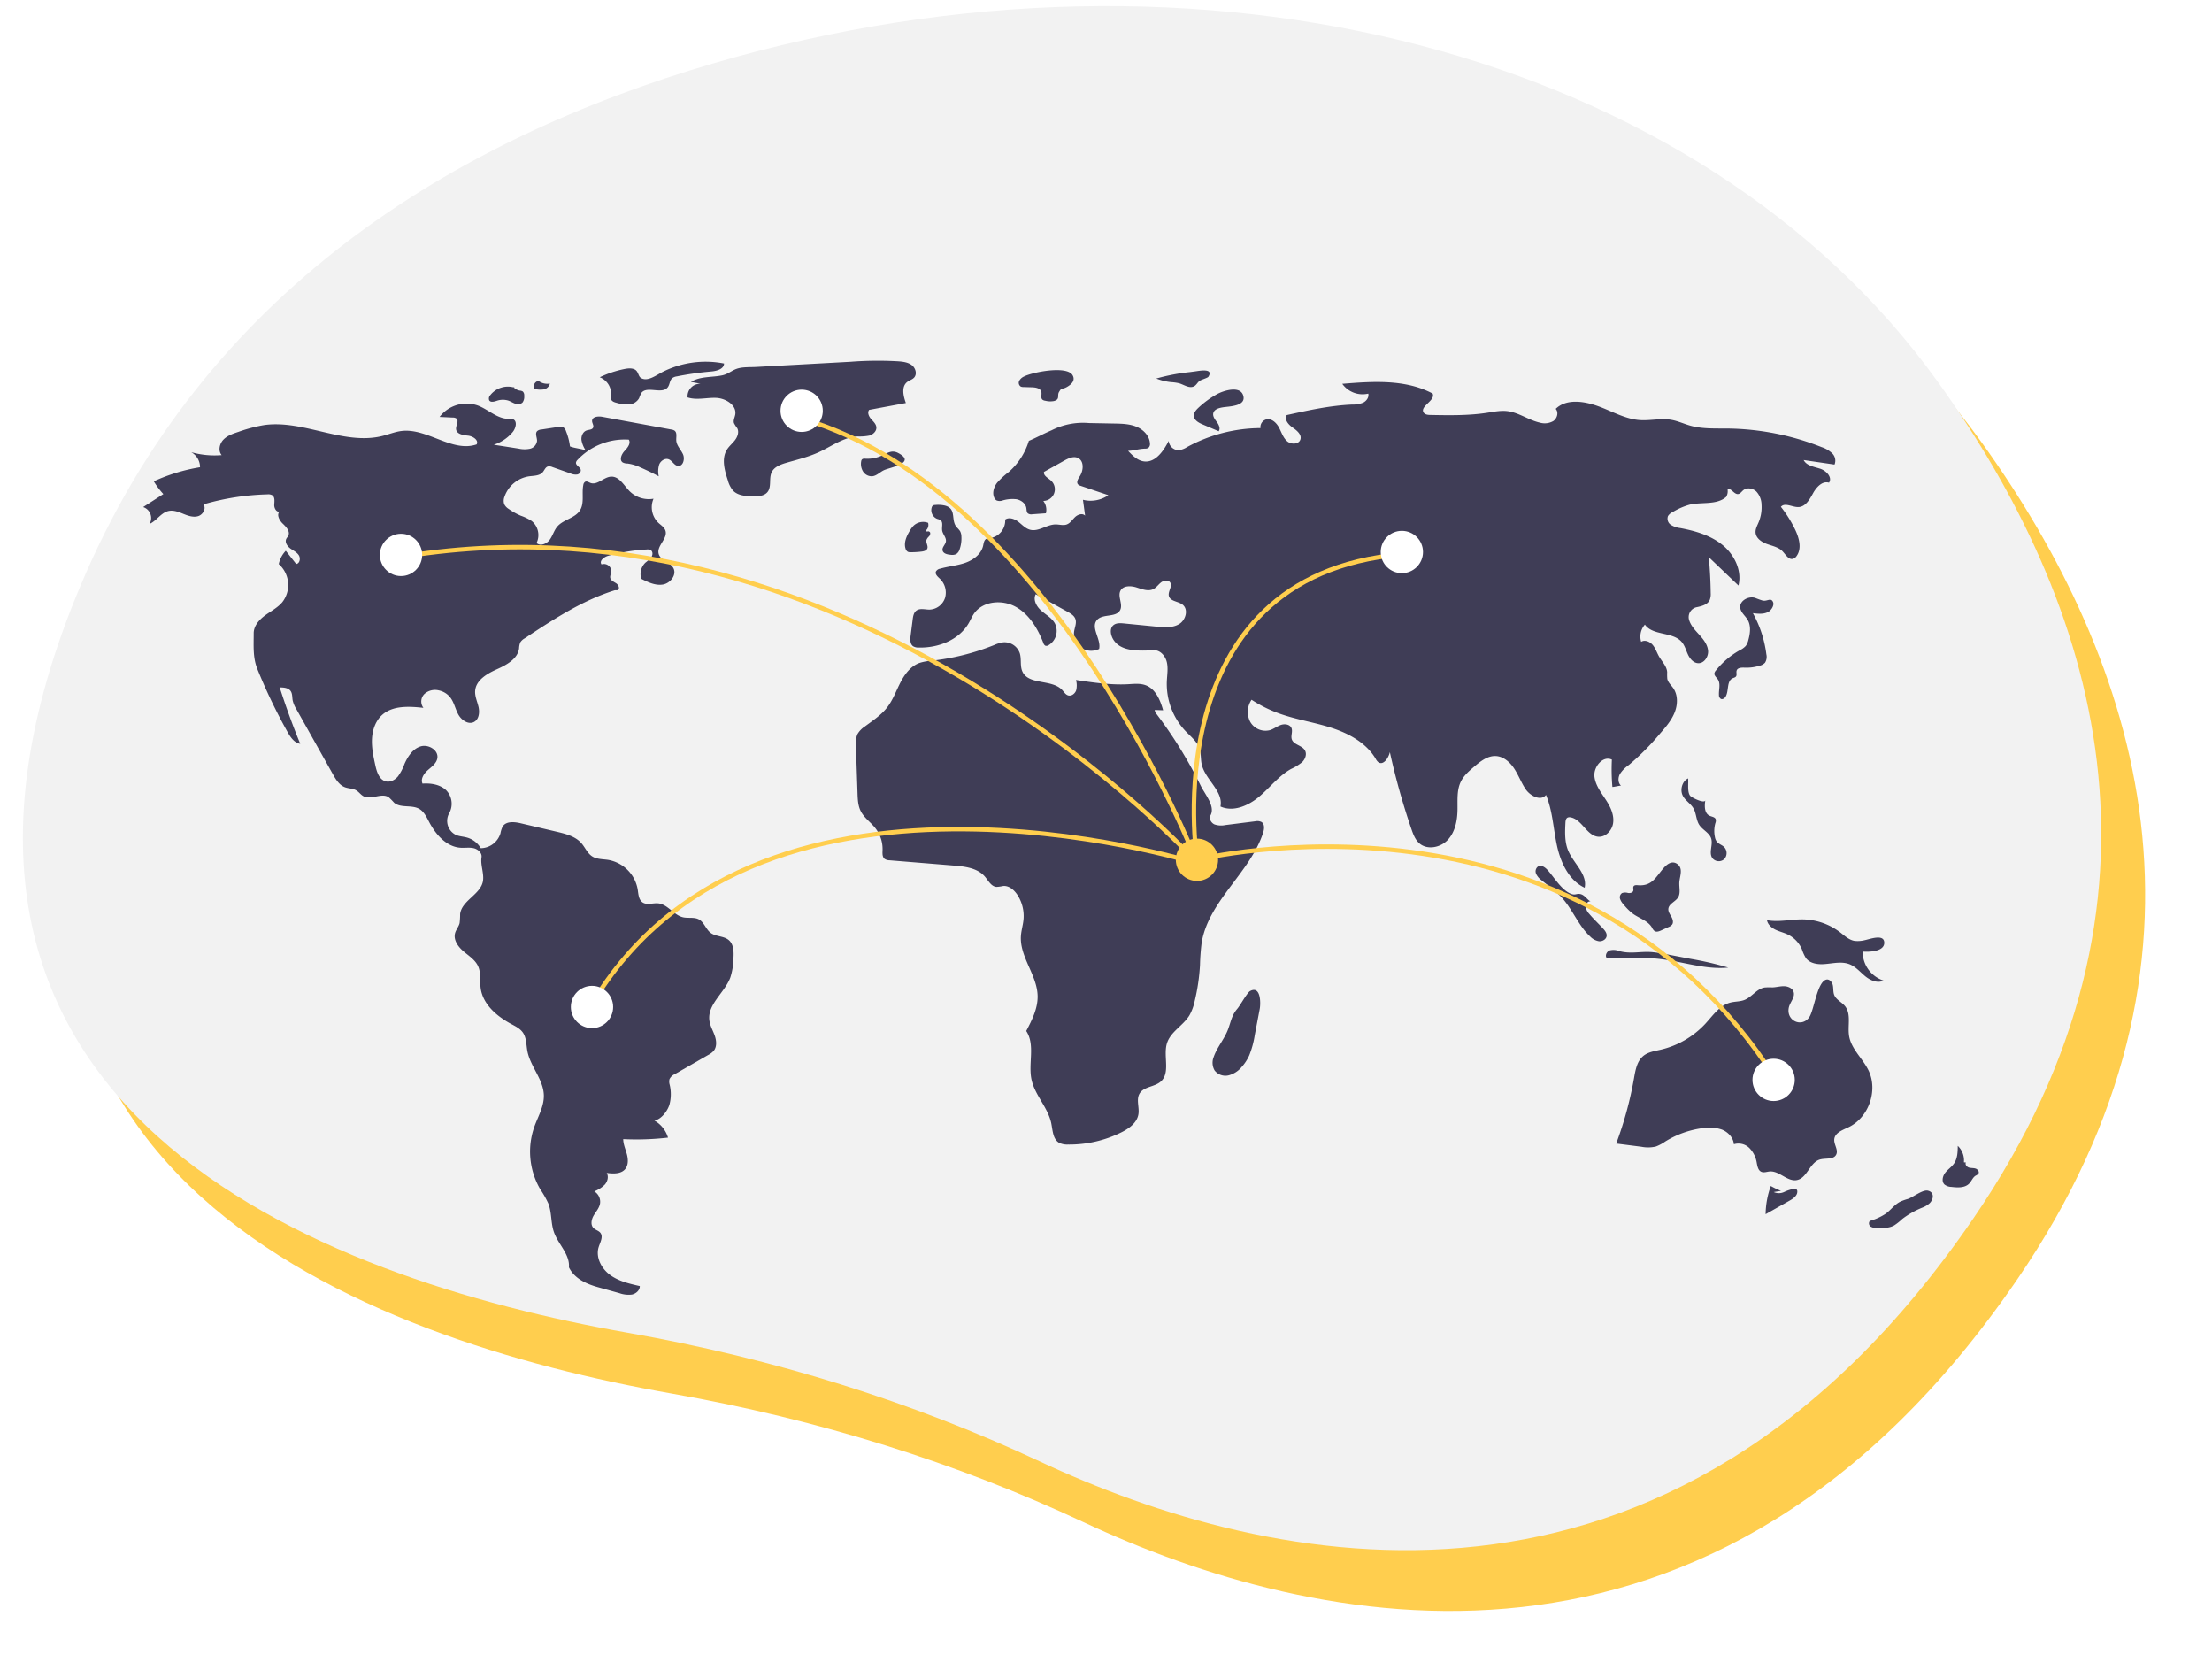 <svg xmlns="http://www.w3.org/2000/svg" xmlns:xlink="http://www.w3.org/1999/xlink" width="992.564" height="752.705" viewBox="0 0 992.564 752.705">
  <defs>
    <style>
      .cls-1 {
        fill: #ffce4e;
      }

      .cls-2 {
        fill: #f2f2f2;
      }

      .cls-3 {
        fill: #3f3d56;
      }

      .cls-4, .cls-5 {
        fill: none;
      }

      .cls-4 {
        stroke: #707070;
      }

      .cls-5 {
        stroke: #ffce4e;
        stroke-width: 2px;
      }

      .cls-6 {
        fill: #fff;
      }

      .cls-7 {
        filter: url(#Path_28);
      }
    </style>
    <filter id="Path_28" x="0" y="0" width="992.564" height="752.705" filterUnits="userSpaceOnUse">
      <feOffset dx="10" dy="10" input="SourceAlpha"/>
      <feGaussianBlur stdDeviation="10" result="blur"/>
      <feFlood flood-opacity="0.161"/>
      <feComposite operator="in" in2="blur"/>
      <feComposite in="SourceGraphic"/>
    </filter>
  </defs>
  <g id="Group_10" data-name="Group 10" transform="translate(-147.936 -208.501)">
    <g class="cls-7" transform="matrix(1, 0, 0, 1, 147.94, 208.5)">
      <path id="Path_28-2" data-name="Path 28" class="cls-1" d="M870.834,181.4C764.992,34.111,541.4-25.635,321.506,38.713,205.255,72.731,93.167,140.893,37.619,272.876c-99.3,235.933,109.191,311.284,245.52,335.3,65.921,11.612,128.009,31.119,184.744,57.677,102.073,47.781,282.747,90.12,418.985-108.909C985.616,412.689,941.342,279.505,870.834,181.4Z" transform="translate(8.3 6.99)"/>
    </g>
    <g id="undraw_connected_world_wuay" transform="translate(158.203 211.222)">
      <path id="Path_1" data-name="Path 1" class="cls-2" d="M870.834,181.4C764.992,34.111,541.4-25.635,321.506,38.713,205.255,72.731,93.167,140.893,37.619,272.876c-99.3,235.933,109.191,311.284,245.52,335.3,65.921,11.612,128.009,31.119,184.744,57.677,102.073,47.781,282.747,90.12,418.985-108.909C985.616,412.689,941.342,279.505,870.834,181.4Z" transform="translate(-11.697 -13.011)"/>
      <path id="Path_2" data-name="Path 2" class="cls-3" d="M271.311,257.206a27.251,27.251,0,0,0-1.781-6.82,3.087,3.087,0,0,0-1.569-1.933,3.235,3.235,0,0,0-1.557-.017l-8,1.223a3.065,3.065,0,0,0-1.824.709c-1.041,1.1-.016,2.858-.048,4.369a4.107,4.107,0,0,1-3.182,3.534,12.029,12.029,0,0,1-5.056-.063l-11.179-1.737a18.432,18.432,0,0,0,8.457-5.644c1.471-1.743,2.254-5,.128-5.822a5.22,5.22,0,0,0-1.942-.156c-5.065.039-9.051-4.19-13.793-5.971A15.25,15.25,0,0,0,212.8,244l5.955.287a2.644,2.644,0,0,1,1.586.423c1.305,1.072-.317,3.132-.134,4.811.239,2.182,3.136,2.647,5.319,2.868s4.954,1.995,3.9,3.922c-10.975,3.78-22.143-7.389-33.668-6.014-2.917.348-5.672,1.494-8.52,2.215-17.4,4.4-35.384-7.343-53.157-4.856a67.5,67.5,0,0,0-11.6,3.06c-2.419.794-4.942,1.653-6.7,3.495s-2.426,4.992-.761,6.918a38.936,38.936,0,0,1-13.645-1.3,7.645,7.645,0,0,1,3.93,6.737,80.963,80.963,0,0,0-20.74,6.324,34.937,34.937,0,0,0,4.293,5.718l-9.071,5.828A5.177,5.177,0,0,1,82.659,292c3.178-1.414,5.147-5.071,8.545-5.812,2.226-.486,4.491.425,6.6,1.281s4.433,1.685,6.619,1.043,3.8-3.477,2.41-5.283a113.114,113.114,0,0,1,28.733-4.489,3.6,3.6,0,0,1,2.176.413c1.267.879.933,2.777.865,4.317s1.132,3.564,2.509,2.87c-1.62,1.4-.235,4.048,1.319,5.525s3.427,3.515,2.475,5.436c-.248.5-.669.9-.908,1.408-.705,1.493.414,3.234,1.735,4.226s2.938,1.685,3.855,3.058.5,3.777-1.14,3.969l-4.662-5.92a12.137,12.137,0,0,0-3.149,5.968,12.523,12.523,0,0,1,1.549,17.13c-2.115,2.485-5.123,3.995-7.748,5.933s-5.054,4.7-5.048,7.962c.011,5.638-.449,10.876,1.663,16.1a248.047,248.047,0,0,0,13.466,28.1c1.332,2.383,3.054,4.994,5.753,5.4q-5.116-12.455-9.211-25.3c1.778.007,3.833.148,4.875,1.589.863,1.193.678,2.815.946,4.262a13.2,13.2,0,0,0,1.684,3.958l16.287,29.013c1.35,2.405,2.9,4.987,5.479,5.961,1.65.623,3.559.505,5.077,1.4,1.19.7,1.992,1.95,3.205,2.612,3.431,1.872,8.2-1.718,11.409.517a32.1,32.1,0,0,1,2.345,2.386c2.961,2.564,7.819.849,11.238,2.762,2.2,1.233,3.345,3.7,4.52,5.933,2.944,5.6,7.707,11.081,14.015,11.527,1.982.14,4.006-.236,5.943.205s3.844,2.131,3.533,4.093c-.533,3.364,1.129,7.047.683,10.423-.813,6.15-9.536,8.853-10.286,15.011a34.838,34.838,0,0,1-.228,4.06c-.393,1.618-1.608,2.935-2.04,4.542-.818,3.047,1.365,6.079,3.763,8.129s5.259,3.818,6.57,6.687c1.386,3.033.705,6.569,1.156,9.873.984,7.213,7.214,12.56,13.625,16.008,1.953,1.05,4.051,2.067,5.315,3.89,1.65,2.378,1.486,5.514,2.037,8.356,1.35,6.96,7.209,12.7,7.375,19.783.118,5.038-2.682,9.608-4.355,14.361a33.492,33.492,0,0,0,2.735,27.777,44.478,44.478,0,0,1,3.633,6.4c1.58,4.088,1.067,8.735,2.524,12.868,1.926,5.465,7.217,9.978,6.711,15.75,2.4,4.989,7.707,7.44,13.041,8.925l9.56,2.661a12.282,12.282,0,0,0,5.607.654c1.864-.369,3.643-1.917,3.595-3.816-4.688-1.057-9.526-2.182-13.391-5.038s-6.512-7.944-5.046-12.521c.68-2.122,2.126-4.573.751-6.326-.787-1-2.227-1.266-3.115-2.182-1.385-1.429-.909-3.829.087-5.552s2.435-3.263,2.837-5.212a5.438,5.438,0,0,0-2.549-5.658,13.518,13.518,0,0,0,4.732-3.036c1.244-1.421,1.819-3.612.84-5.227,2.907.369,6.339.549,8.247-1.674,1.524-1.776,1.419-4.43.817-6.691s-1.62-4.457-1.651-6.8A123.859,123.859,0,0,0,315.3,567.3a13.03,13.03,0,0,0-6.109-7.651c3.02-.511,5.772-4.127,6.726-7.038a18.107,18.107,0,0,0,.121-9.087,4.876,4.876,0,0,1-.09-2.381,4.64,4.64,0,0,1,2.39-2.311l14.991-8.61a8.73,8.73,0,0,0,2.4-1.77c1.571-1.845,1.338-4.63.534-6.915s-2.092-4.435-2.4-6.838c-.927-7.187,6.767-12.343,9.363-19.109a28.794,28.794,0,0,0,1.424-8.378c.212-3.047.227-6.586-2.112-8.55-2.243-1.882-5.747-1.462-8.093-3.213-2.151-1.605-2.894-4.723-5.244-6.019-2.134-1.177-4.811-.429-7.185-.982-4.18-.975-6.81-5.792-11.079-6.238-2.409-.252-5.134.926-7.108-.477-1.739-1.236-1.809-3.72-2.14-5.828a16.277,16.277,0,0,0-13.137-13.179c-2.483-.4-5.186-.247-7.3-1.612-2.139-1.382-3.12-3.969-4.8-5.883-2.708-3.084-6.974-4.18-10.969-5.119l-16.252-3.821c-2.885-.678-6.6-1.038-8.152,1.489a11.68,11.68,0,0,0-.964,3.033,9.393,9.393,0,0,1-8.833,6.648,10.446,10.446,0,0,0-6.16-4.766c-1.648-.459-3.412-.51-4.984-1.186a7,7,0,0,1-3.038-9.711,8.714,8.714,0,0,0-1.489-10.482c-2.764-2.481-6.762-3.081-10.468-2.833-.971-2.118.652-4.507,2.4-6.047s3.873-3.052,4.253-5.351c.6-3.615-4.014-6.361-7.516-5.283s-5.738,4.48-7.216,7.834a23.063,23.063,0,0,1-2.906,5.573c-1.337,1.622-3.491,2.784-5.528,2.263-2.884-.737-4-4.164-4.636-7.071-.856-3.9-1.718-7.856-1.538-11.846s1.524-8.086,4.467-10.787c4.794-4.4,12.149-3.97,18.619-3.268a4.729,4.729,0,0,1,.485-6.246,7.1,7.1,0,0,1,6.436-1.581,8.87,8.87,0,0,1,4.986,2.981c1.839,2.242,2.361,5.268,3.751,7.813s4.515,4.715,7.072,3.35c2.209-1.179,2.56-4.243,2.01-6.686s-1.718-4.819-1.518-7.315c.38-4.763,5.318-7.63,9.675-9.592s9.346-4.6,10.037-9.328a8.5,8.5,0,0,1,.517-2.711,5.318,5.318,0,0,1,1.951-1.835c12.716-8.4,25.644-16.91,40.178-21.5.756-.239.845.027,1.616-.161,1.078-.623.364-2.348-.67-3.042s-2.416-1.227-2.678-2.445c-.193-.9.335-1.774.472-2.679a3.345,3.345,0,0,0-4.392-3.39c-1.167-1.546,1.143-3.343,3.011-3.857a81.76,81.76,0,0,1,17.176-2.806,3.094,3.094,0,0,1,1.954.332c.976.676.851,2.226.16,3.191a18.771,18.771,0,0,1-2.629,2.386,7.175,7.175,0,0,0-1.861,7.217c3.032,1.543,6.329,3.13,9.688,2.587s6.34-4.317,4.761-7.331c-1.47-2.806-5.886-3.44-6.645-6.515-.889-3.6,4.209-6.8,3.061-10.332-.5-1.545-2.043-2.454-3.224-3.57a9.686,9.686,0,0,1-2.12-10.741,12.22,12.22,0,0,1-10.718-3.354c-2.564-2.587-4.609-6.668-8.249-6.553-3.341.106-6.218,4-9.342,2.815-.768-.293-1.579-.888-2.323-.539a1.92,1.92,0,0,0-.867,1.439c-.794,3.8.572,8.119-1.5,11.4-2.251,3.569-7.457,4.064-10.186,7.282-1.481,1.747-2.055,4.1-3.417,5.943s-4.251,3.013-5.885,1.408a8.112,8.112,0,0,0-2.2-9.864,21.645,21.645,0,0,0-4.867-2.368,28.866,28.866,0,0,1-5.438-3.031,5.357,5.357,0,0,1-2-2.136,4.868,4.868,0,0,1,.136-3.378,13.811,13.811,0,0,1,10.991-9.11c2.176-.3,4.708-.192,6.147-1.849.762-.877,1.162-2.2,2.267-2.559a3.344,3.344,0,0,1,2.093.258l8.12,2.858a5.7,5.7,0,0,0,2.893.478,1.961,1.961,0,0,0,1.7-2.061c-.259-1.349-2.334-2-2.146-3.356a2.24,2.24,0,0,1,.68-1.142,29.031,29.031,0,0,1,23.026-9.093c1.025,1.683-.6,3.677-1.945,5.114s-2.433,4-.8,5.111a4.472,4.472,0,0,0,2.162.487,18.878,18.878,0,0,1,5.755,1.746q4.209,1.832,8.257,4.008a10.468,10.468,0,0,1,.209-5.317c.674-1.664,2.591-2.968,4.265-2.32,1.613.624,2.441,2.761,4.16,2.956,2.293.261,3.2-3.126,2.24-5.226s-2.854-3.857-3.012-6.16c-.107-1.553.484-3.479-.756-4.42a3.377,3.377,0,0,0-1.464-.513l-30.977-5.7c-1.84-.339-4.5-.079-4.579,1.79-.046,1.043.886,2.075.474,3.034-.44,1.024-1.887.93-2.941,1.292-1.635.562-2.456,2.5-2.3,4.225a11.757,11.757,0,0,0,1.94,4.762C276.376,258.2,273.325,258.049,271.311,257.206Z" transform="translate(-25.821 -59.679)"/>
      <path id="Path_3" data-name="Path 3" class="cls-3" d="M287.181,228.918a10.031,10.031,0,0,0-11.019,3.3,2.207,2.207,0,0,0-.511,2.325c.612,1.043,2.172.631,3.322.258a8.361,8.361,0,0,1,5.247-.125c1.08.371,2.046,1.026,3.131,1.383a3.153,3.153,0,0,0,3.214-.47,4.185,4.185,0,0,0,.792-3,2.415,2.415,0,0,0-.615-1.985,3.154,3.154,0,0,0-1.423-.421,4.9,4.9,0,0,1-2.869-1.676" transform="translate(-66.408 -57.687)"/>
      <path id="Path_4" data-name="Path 4" class="cls-3" d="M303.633,225.126a2.552,2.552,0,0,0-2.466,3.594,10.344,10.344,0,0,0,4.124.269,3.525,3.525,0,0,0,2.882-2.643,6.636,6.636,0,0,1-4.7-.9" transform="translate(-71.69 -57.005)"/>
      <path id="Path_5" data-name="Path 5" class="cls-3" d="M348.853,217.689a47.436,47.436,0,0,0-10.575,3.592,7.945,7.945,0,0,1,5.074,7.98,4.156,4.156,0,0,0,.048,1.973c.388.942,1.514,1.295,2.5,1.536a16.5,16.5,0,0,0,5.49.7,5.593,5.593,0,0,0,4.544-2.777,19.793,19.793,0,0,1,.945-2.234c2.372-3.612,9.417.755,11.963-2.735.9-1.23.815-3.081,1.984-4.055a4.457,4.457,0,0,1,2.04-.778,143.234,143.234,0,0,1,15.494-2.207c2.464-.214,5.676-1.1,5.7-3.573a42.918,42.918,0,0,0-27.377,3.683c-3.052,1.529-7.088,4.744-10.028,2.717-1.1-.759-1.046-2.8-2.561-3.655C352.547,216.985,350.5,217.34,348.853,217.689Z" transform="translate(-79.434 -54.762)"/>
      <path id="Path_6" data-name="Path 6" class="cls-3" d="M389.516,223.244l4.357.837A5.646,5.646,0,0,0,388,230.2c4.08,1.363,8.529.037,12.827.218s9.3,3.251,8.565,7.49c-.222,1.282-.962,2.563-.577,3.805A14.163,14.163,0,0,0,410.284,244c.9,1.671.181,3.785-.959,5.3s-2.674,2.732-3.675,4.346c-2.49,4.016-1.075,9.207.408,13.693a12.072,12.072,0,0,0,2.321,4.636c2.2,2.337,5.779,2.54,8.987,2.587,2.335.034,5.009-.081,6.485-1.89,1.927-2.361.58-6.046,1.849-8.817,1.153-2.517,4.089-3.6,6.749-4.363,4.874-1.4,9.841-2.6,14.448-4.715,5.721-2.632,11.069-6.733,17.357-7.072a23.826,23.826,0,0,0,5.272-.37c1.7-.483,3.314-1.953,3.185-3.715-.11-1.506-1.384-2.611-2.379-3.746s-1.777-2.88-.862-4.081l16.483-3.079c-1.168-3.184-2.079-7.378.606-9.45.969-.748,2.266-1.047,3.091-1.951,1.406-1.541.7-4.2-.924-5.506s-3.817-1.615-5.9-1.787a158.171,158.171,0,0,0-21.738.193l-42.467,2.328c-2.85.156-6.14-.082-8.753.89-2.213.823-3.786,2.334-6.316,2.865C398.885,221.285,393.743,220.621,389.516,223.244Z" transform="translate(-89.742 -54.64)"/>
      <path id="Path_7" data-name="Path 7" class="cls-3" d="M487.938,268.356a1.753,1.753,0,0,0-1.268.288,1.6,1.6,0,0,0-.413.978,6.458,6.458,0,0,0,.938,4.623,4.527,4.527,0,0,0,4.144,1.987c1.962-.25,3.408-1.924,5.212-2.741,2.78-1.258,14.586-3.218,6.419-7.631-2.814-1.521-4.633-.178-6.851.823A15.589,15.589,0,0,1,487.938,268.356Z" transform="translate(-110.106 -65.312)"/>
      <path id="Path_8" data-name="Path 8" class="cls-3" d="M578,221.861a4.663,4.663,0,0,0-2.269,1.975,1.993,1.993,0,0,0,.747,2.643,2.975,2.975,0,0,0,1.113.176l3.877.116c1.647.049,3.7.4,4.148,1.987.329,1.179-.407,2.693.481,3.536a2.5,2.5,0,0,0,1.319.514,8.99,8.99,0,0,0,3.907.126c2.821-.757,1.339-2.479,2.227-4.012,1.36-2.346,1.124-.926,3.52-2.27,1.769-.993,4.055-2.794,2.579-5.325C597.08,216.927,581.789,219.971,578,221.861Z" transform="translate(-128.636 -55.749)"/>
      <path id="Path_9" data-name="Path 9" class="cls-3" d="M670.678,219.69l-2.251.3a90.687,90.687,0,0,0-15.073,2.886,25.088,25.088,0,0,0,6.6,1.62,20.279,20.279,0,0,1,3.7.526c2.16.643,4.336,2.3,6.423,1.453,1.294-.527,1.716-1.875,2.788-2.588.74-.493,3.547-1.291,3.861-1.789C679.26,218.075,672.628,219.43,670.678,219.69Z" transform="translate(-144.784 -55.79)"/>
      <path id="Path_10" data-name="Path 10" class="cls-3" d="M684.976,232.166a42.229,42.229,0,0,0-8.309,6.085c-1.058.995-2.138,2.231-2.042,3.68.128,1.925,2.179,3.042,3.956,3.795l7.2,3.047c.873-1.231.074-2.93-.828-4.139s-1.975-2.609-1.576-4.064c.455-1.661,2.48-2.227,4.178-2.513,2.767-.466,10.23-.429,9.333-4.888C695.828,227.916,687.753,230.614,684.976,232.166Z" transform="translate(-149.194 -58.033)"/>
      <path id="Path_11" data-name="Path 11" class="cls-3" d="M685.732,599.964a6.868,6.868,0,0,0,.435,6.053,6.132,6.132,0,0,0,6.295,2.175,11.339,11.339,0,0,0,5.844-3.757,20.128,20.128,0,0,0,3.361-5.155,40.238,40.238,0,0,0,2.491-9.117l2.235-11.733c.5-2.622.48-10.662-4.34-8.043-1.317.716-4.365,6.365-5.745,7.968-2.487,2.888-2.816,5.689-4.125,9.188C690.543,591.924,687.248,595.576,685.732,599.964Z" transform="translate(-151.398 -128.51)"/>
      <path id="Path_12" data-name="Path 12" class="cls-3" d="M1005.234,683.026a35.145,35.145,0,0,1-4.58-2.18,38.607,38.607,0,0,0-2.322,12.654l10.792-6.107c1.624-.919,3.464-2.2,3.429-4.06a1.284,1.284,0,0,0-.6-1.168,1.453,1.453,0,0,0-.756-.089,18.267,18.267,0,0,0-4.569,1.468,5.577,5.577,0,0,1-4.66.025" transform="translate(-216.337 -151.527)"/>
      <path id="Path_13" data-name="Path 13" class="cls-3" d="M1074.3,687.185a23.349,23.349,0,0,0-3.461,1.242c-2.477,1.26-4.161,3.653-6.39,5.313a25.347,25.347,0,0,1-7.22,3.308,1.73,1.73,0,0,0,.4,2.551,5.005,5.005,0,0,0,2.85.641c2.618.058,5.377.083,7.67-1.182a24.188,24.188,0,0,0,3.611-2.866,38.245,38.245,0,0,1,9.089-5.14,10.43,10.43,0,0,0,3.168-1.894c2-1.973,2.144-5.018-.744-5.689C1080.937,682.925,1076.515,686.466,1074.3,687.185Z" transform="translate(-228.466 -152.06)"/>
      <path id="Path_14" data-name="Path 14" class="cls-3" d="M1108.1,665.511a9,9,0,0,0-2.754-7.376c-.03,2.717-.112,5.611-1.64,7.857-1.089,1.6-2.8,2.682-3.989,4.207s-1.722,3.941-.323,5.279a5.241,5.241,0,0,0,3.107,1.07c2.785.328,6.009.511,7.962-1.5,1.066-1.1,1.585-2.725,2.885-3.532a3.512,3.512,0,0,0,1.266-.906c.537-.853-.316-1.978-1.276-2.286s-2.019-.163-2.984-.455-1.85-1.377-1.355-2.256" transform="translate(-237.125 -146.817)"/>
      <path id="Path_15" data-name="Path 15" class="cls-3" d="M1042.772,539.318a12.513,12.513,0,0,1-4.467.264c-2.479-.456-4.409-2.324-6.411-3.857a28.275,28.275,0,0,0-16.522-5.773c-5.439-.1-10.929,1.371-16.271.343.349,1.941,2.01,3.4,3.783,4.263s3.728,1.3,5.509,2.149a13.154,13.154,0,0,1,6.372,6.629,18.71,18.71,0,0,0,1.8,3.965c1.776,2.389,5.142,2.914,8.113,2.719,3.873-.255,7.918-1.369,11.522.074,2.756,1.1,4.729,3.517,7.031,5.393s5.544,3.268,8.187,1.915a13.534,13.534,0,0,1-9.364-13.022c2.592.238,10.058.146,9.656-4.258C1051.371,536.387,1045,538.915,1042.772,539.318Z" transform="translate(-216.496 -120.229)"/>
      <path id="Path_16" data-name="Path 16" class="cls-3" d="M991.162,576.744c.46-2.524,2.977-4.753,2.193-7.2-.542-1.69-2.5-2.524-4.275-2.565s-3.517.487-5.291.536a25.783,25.783,0,0,0-3.464.049c-3.521.579-5.691,4.269-9.01,5.582-2.018.8-4.284.645-6.383,1.2-4.763,1.252-7.777,5.753-11.107,9.382a39.637,39.637,0,0,1-20.119,11.733c-2.708.627-5.62,1.028-7.773,2.787-2.851,2.329-3.552,6.322-4.187,9.949a164.31,164.31,0,0,1-8,29.366l11.311,1.444a15.373,15.373,0,0,0,6.451-.094,18.723,18.723,0,0,0,4.243-2.26,42.361,42.361,0,0,1,16.549-5.974,17.57,17.57,0,0,1,8.847.62c2.78,1.1,5.164,3.6,5.4,6.578a6.949,6.949,0,0,1,6.945,1.689,12.07,12.07,0,0,1,3.316,6.619c.3,1.547.6,3.4,2.032,4.051,1.172.53,2.515-.041,3.8-.143,4.349-.348,7.957,4.722,12.231,3.849,4.584-.936,5.709-7.8,10.181-9.177,2.568-.79,6.171.17,7.4-2.219,1.084-2.106-1.079-4.536-.856-6.894.275-2.9,3.7-4.136,6.339-5.375,9.1-4.271,13.421-16.521,9.011-25.557-2.613-5.353-7.755-9.567-8.7-15.448-.731-4.525,1.053-9.8-1.832-13.362-1.468-1.812-3.953-2.812-4.826-4.974-.55-1.361-.329-2.9-.625-4.342s-1.55-2.941-2.97-2.569c-4.12,1.082-5.435,13.811-7.641,16.9C996.987,585.633,990.1,582.536,991.162,576.744Z" transform="translate(-198.793 -127.286)"/>
      <path id="Path_17" data-name="Path 17" class="cls-3" d="M913.789,547.707a6.634,6.634,0,0,0-4.3-.219c-1.349.564-2.137,2.545-1.054,3.528,8.472-.33,17-.658,25.395.493,9.678,1.326,19.255,4.609,28.975,3.643a147.449,147.449,0,0,0-16.9-3.922l-9.516-1.818a73.558,73.558,0,0,0-7.727-1.194C923.236,547.768,919.127,549.2,913.789,547.707Z" transform="translate(-197.586 -123.809)"/>
      <path id="Path_18" data-name="Path 18" class="cls-3" d="M923.9,507.94c-.7-.059-1.574-.109-1.938.5-.348.578.05,1.341-.137,1.989-.255.885-1.414,1.111-2.328.991a4.46,4.46,0,0,0-2.71.031,2.3,2.3,0,0,0-.888,2.609,6.717,6.717,0,0,0,1.566,2.5,25.505,25.505,0,0,0,4.064,4.076c2.912,2.149,6.856,3.185,8.69,6.3a4.183,4.183,0,0,0,1.161,1.562c.88.558,2.028.133,2.976-.3l3.323-1.518a3.774,3.774,0,0,0,1.553-1.056c.759-1.03.293-2.494-.344-3.6s-1.453-2.258-1.316-3.53c.244-2.268,3.16-3.136,4.359-5.076,1.209-1.956.422-4.477.561-6.772.163-2.684,1.85-6.176-.864-8.181-2.306-1.7-4.511-.13-6.167,1.752C931.97,504.178,930.319,508.477,923.9,507.94Z" transform="translate(-199.215 -113.547)"/>
      <path id="Path_19" data-name="Path 19" class="cls-3" d="M951.308,457.964c1.134,2.172,3.5,3.468,4.736,5.583,1.341,2.293,1.188,5.255,2.642,7.477,1.492,2.28,4.5,3.49,5.332,6.083.914,2.831-1.159,6.272.493,8.746a3.671,3.671,0,0,0,5.385.495,3.95,3.95,0,0,0-.163-5.511c-.978-.892-2.383-1.277-3.2-2.319a4.868,4.868,0,0,1-.829-2.018,13.21,13.21,0,0,1,.208-6.332,2.818,2.818,0,0,0,.159-1.656c-.368-1.069-1.815-1.145-2.831-1.641-2.307-1.126-2.251-4.383-1.848-6.918-.268,1.688-6.282-1.183-6.912-2.139-1.251-1.9-.57-5.564-.818-7.663C950.962,451.45,949.921,455.309,951.308,457.964Z" transform="translate(-206.456 -103.678)"/>
      <path id="Path_20" data-name="Path 20" class="cls-3" d="M873.6,501.644c-1.11-1.242-2.782-2.542-4.27-1.793a2.7,2.7,0,0,0-1,3.333,7.337,7.337,0,0,0,2.421,2.887c3.1,2.558,6.44,4.866,9.146,7.839,4.842,5.32,7.406,12.5,12.671,17.4a7.108,7.108,0,0,0,3.99,2.159c1.534.143,3.256-.839,3.433-2.37.145-1.261-.734-2.389-1.592-3.323-2.045-2.225-4.284-4.273-6.216-6.6a5.545,5.545,0,0,1-1.589-3.318c-.01-1.252,1.132-2.562,2.344-2.252-1.475-.377-2.569-2.834-4.733-3.3-1.809-.386-2.247.734-4.4-.19C879.7,510.363,876.476,504.864,873.6,501.644Z" transform="translate(-189.332 -113.941)"/>
      <path id="Path_21" data-name="Path 21" class="cls-3" d="M991.072,349.147a34,34,0,0,1-3.469-1.239c-3.049-.915-7.083,1.326-6.676,4.483.27,2.1,2.222,3.512,3.3,5.331,1.6,2.7,1.172,6.121.332,9.142a7.15,7.15,0,0,1-1.153,2.6,8.81,8.81,0,0,1-2.733,1.965,36.541,36.541,0,0,0-10.692,9.083,2.617,2.617,0,0,0-.646,1.217c-.145,1.066.926,1.842,1.532,2.731,1.346,1.975.373,4.632.506,7.018a1.984,1.984,0,0,0,.836,1.741c.811.412,1.772-.288,2.212-1.084,1.459-2.643.36-6.886,3.1-8.16.518-.241,1.145-.343,1.49-.8.548-.721.019-1.79.3-2.652.417-1.295,2.188-1.353,3.547-1.3a20.128,20.128,0,0,0,6.915-.921,4.6,4.6,0,0,0,2.289-1.326,4.982,4.982,0,0,0,.582-3.771,51.114,51.114,0,0,0-6.039-18.427c2.4.307,5.02.573,7.094-.68,1.162-.7,2.555-2.8,1.979-4.228C994.763,347.623,993.115,349.524,991.072,349.147Z" transform="translate(-210.319 -82.429)"/>
      <path id="Path_22" data-name="Path 22" class="cls-3" d="M582.063,390.005a9.257,9.257,0,0,1,.065,4.654c-.506,1.486-2.1,2.728-3.6,2.272-1.166-.353-1.839-1.525-2.667-2.419-4.6-4.97-14.99-2.092-17.833-8.241-1.161-2.509-.372-5.516-1.164-8.165a7.267,7.267,0,0,0-7.359-5,15.123,15.123,0,0,0-4.235,1.264,106.784,106.784,0,0,1-28.059,7.018,23.055,23.055,0,0,0-5.391.981c-3.953,1.433-6.654,5.1-8.577,8.838S499.9,399,497.326,402.32c-2.709,3.492-6.5,5.937-10.045,8.582a10.249,10.249,0,0,0-3.314,3.473,10.863,10.863,0,0,0-.665,5.16l.724,21.276c.093,2.737.21,5.571,1.435,8.02,1.529,3.058,4.551,5.061,6.647,7.763a15.2,15.2,0,0,1,3.154,9.71c-.045,1.408-.185,3.074.912,3.959a4.012,4.012,0,0,0,2.243.645l28.78,2.356c5.063.414,10.673,1.1,13.979,4.953,1.56,1.82,2.813,4.438,5.2,4.634a19.32,19.32,0,0,0,3.047-.418c2.586-.2,4.858,1.758,6.292,3.92a17.392,17.392,0,0,1,2.794,11.16c-.235,2.466-1,4.864-1.165,7.336-.627,9.406,7.347,17.579,7.5,27,.091,5.544-2.541,10.725-5.107,15.64,4.141,6.274.75,14.629,2.4,21.963,1.564,6.959,7.366,12.406,8.812,19.39.662,3.2.7,7.132,3.52,8.779a8.023,8.023,0,0,0,3.983.8,52.5,52.5,0,0,0,23.909-5.443c3.486-1.73,7.1-4.313,7.708-8.157.491-3.1-1.081-6.568.519-9.268,1.886-3.182,6.716-2.93,9.49-5.377,4.5-3.969.991-11.54,2.815-17.257,1.639-5.139,7.282-7.869,10.079-12.482a22.182,22.182,0,0,0,2.342-6.348A90.55,90.55,0,0,0,637.7,517.9a97.056,97.056,0,0,1,.732-9.917c3.016-18.735,21.537-31.28,27.551-49.278.574-1.719.844-4.008-.685-4.981a4.379,4.379,0,0,0-2.912-.3l-13.267,1.673a9.133,9.133,0,0,1-4.908-.282c-1.513-.684-2.6-2.6-1.8-4.053,2.253-4.082-2.382-9.239-4.441-13.422a198.059,198.059,0,0,0-19.723-31.986,3.252,3.252,0,0,1-.865-1.877l3.765.125c-1.271-4.561-3.369-9.552-7.8-11.22-2.5-.94-5.262-.615-7.926-.469C597.8,392.325,589.615,391.173,582.063,390.005Z" transform="translate(-109.507 -87.696)"/>
      <path id="Path_23" data-name="Path 23" class="cls-3" d="M611.828,256.671c2,2.12,4.234,4.369,7.123,4.738,5.1.653,8.772-4.624,11.107-9.207a4.5,4.5,0,0,0,4.694,4.162,9.268,9.268,0,0,0,3.531-1.38,69.561,69.561,0,0,1,32.955-8.519,3.559,3.559,0,0,1,2.718-3.912c2.342-.464,4.452,1.561,5.582,3.665s1.835,4.542,3.63,6.117,5.271,1.506,5.98-.774c.681-2.189-1.6-4.056-3.495-5.347s-3.892-3.68-2.616-5.584c9.68-2.143,19.42-4.294,29.326-4.72a12.281,12.281,0,0,0,4.936-.85c1.511-.741,2.711-2.424,2.305-4.057a11.178,11.178,0,0,1-11.665-4.4c13.744-1.134,28.363-2.1,40.543,4.366,1.462,3.138-5.988,5.749-3.995,8.579.636.9,1.909,1.009,3.013,1.029,8.464.157,16.978.311,25.346-.967,3.058-.467,6.147-1.126,9.218-.748,5.115.631,9.489,4.043,14.52,5.156a7.769,7.769,0,0,0,6.07-.723c1.726-1.191,2.468-3.9,1.054-5.452,4.737-4.643,12.6-3.492,18.85-1.269s12.171,5.808,18.785,6.3c4.743.355,9.553-.921,14.24-.11,2.945.51,5.686,1.82,8.565,2.625,5.445,1.523,11.2,1.2,16.857,1.274a118.114,118.114,0,0,1,42.091,8.364,12.514,12.514,0,0,1,4.679,2.765,4.588,4.588,0,0,1,1.045,5.034L914.975,260.8c1.3,2.569,4.68,3.006,7.422,3.892s5.584,3.913,3.936,6.277c-2.97-.946-5.662,2.024-7.162,4.756s-3.329,6-6.442,6.171c-2.787.149-6.159-2.224-7.975-.105a54.387,54.387,0,0,1,6.409,10.245c1.795,3.74,3.073,8.451.647,11.816a3.063,3.063,0,0,1-1.637,1.27c-1.981.5-3.269-1.922-4.69-3.391-1.791-1.851-4.5-2.376-6.923-3.244s-4.979-2.576-5.169-5.145c-.118-1.6.726-3.084,1.347-4.561a17.573,17.573,0,0,0,1.335-7.881,8.952,8.952,0,0,0-2.3-5.938c-1.557-1.515-4.245-2-5.917-.608-.78.647-1.4,1.683-2.418,1.722-1.79.068-3.164-3.051-4.6-1.986a4.892,4.892,0,0,1-.665,3.272c-4.3,3.737-10.9,2.156-16.435,3.476a30.846,30.846,0,0,0-7.5,3.275,4.826,4.826,0,0,0-2.143,1.8,3.318,3.318,0,0,0,1.289,3.958,10.24,10.24,0,0,0,4.252,1.451c6.752,1.279,13.6,3.259,18.934,7.6s8.827,11.507,7.14,18.169l-13.316-12.724q.759,8.014.861,16.072a7.228,7.228,0,0,1-.422,3.091c-.949,2.1-3.522,2.8-5.777,3.265a4.525,4.525,0,0,0-3.474,5.8c.8,2.611,2.8,4.647,4.627,6.675s3.629,4.334,3.868,7.054-1.813,5.787-4.538,5.6c-2.065-.143-3.6-1.992-4.479-3.866s-1.405-3.961-2.729-5.553c-4.007-4.819-13.006-2.754-16.595-7.891a8.117,8.117,0,0,0-1.679,7.725c1.67-1.045,3.956-.074,5.21,1.445s1.846,3.466,2.832,5.172c1.33,2.3,3.445,4.343,3.631,6.994a22.9,22.9,0,0,0,.051,3.008c.33,1.607,1.688,2.76,2.629,4.1,2.191,3.125,2.083,7.418.67,10.964s-3.949,6.508-6.462,9.381a113.141,113.141,0,0,1-14.071,14.171,14.782,14.782,0,0,0-3.994,4.02c-.925,1.662-.972,4,.449,5.26-1.017.051-2.84.551-3.857.6a89.664,89.664,0,0,1-.233-12.267c-4.012-1.927-8.333,3.233-7.815,7.654s3.715,7.969,5.992,11.794c1.665,2.8,2.9,6.058,2.346,9.266s-3.419,6.166-6.661,5.883c-5.158-.45-7.315-7.855-12.423-8.7a2.087,2.087,0,0,0-1.344.133c-.758.416-.89,1.431-.933,2.294-.209,4.24-.39,8.648,1.265,12.557,2.421,5.719,8.676,10.521,7.364,16.591-7.068-3.286-10.743-11.212-12.412-18.826s-1.947-15.607-4.938-22.8c-2.271,2.911-7.045.5-9.12-2.549-1.967-2.9-3.179-6.244-5.087-9.179s-4.833-5.562-8.329-5.723c-3.666-.169-6.846,2.347-9.642,4.724-2.3,1.955-4.66,3.986-6,6.688-1.956,3.932-1.444,8.567-1.538,12.958-.1,4.747-1.108,9.754-4.343,13.229s-9.206,4.685-12.774,1.553c-1.863-1.635-2.765-4.078-3.568-6.422a314.4,314.4,0,0,1-9.66-34.486c-.6,2.664-2.938,6.1-5.173,4.528a4.632,4.632,0,0,1-1.192-1.535c-4.168-7.064-11.886-11.3-19.684-13.841s-16-3.725-23.714-6.517a60.069,60.069,0,0,1-12.3-6.128,9.675,9.675,0,0,0-.591,9.9,7.884,7.884,0,0,0,8.9,3.723c1.712-.547,3.158-1.736,4.857-2.323s3.98-.3,4.723,1.338c.711,1.567-.364,3.462.169,5.1.812,2.492,4.57,2.684,5.884,4.951.978,1.687.173,3.927-1.223,5.289a22.13,22.13,0,0,1-4.963,3.056c-5.529,3.075-9.461,8.323-14.293,12.407s-11.65,7.065-17.409,4.446c1.373-6.951-6.907-12.055-8.431-18.974-.5-2.278-.241-4.7-.957-6.916-1.036-3.214-3.887-5.423-6.226-7.858a30.841,30.841,0,0,1-8.459-22.438c.126-2.86.652-5.766,0-8.554s-2.959-5.485-5.819-5.359c-6.532.288-14.76.774-18.187-4.794-1.223-1.987-1.755-4.9.013-6.42,1.247-1.074,3.089-.973,4.727-.812l14.717,1.448c3.442.339,7.163.618,10.117-1.181s4.234-6.576,1.5-8.693c-2-1.547-5.579-1.463-6.16-3.923-.484-2.048,1.783-4.373.559-6.084-.878-1.227-2.852-.887-4.048.033s-2.064,2.266-3.4,2.962c-2.348,1.222-5.154.059-7.681-.731s-5.914-.858-7.139,1.489c-1.37,2.624,1.216,6.063-.144,8.693-1.8,3.477-7.888,1.5-10.414,4.488-2.9,3.432,1.972,8.549.995,12.933a8.051,8.051,0,0,1-7.932-.446,7.7,7.7,0,0,1-3.329-7.173c.242-1.972,1.27-3.985.581-5.849-.557-1.507-2.07-2.4-3.476-3.181l-14.3-7.9c-1.328,2.463.351,5.517,2.45,7.367s4.729,3.243,6.108,5.678a7.453,7.453,0,0,1-2.8,9.826,1.72,1.72,0,0,1-1.418.247,1.977,1.977,0,0,1-.919-1.236c-2.523-6.457-6.312-12.824-12.369-16.2s-14.76-2.68-18.732,3c-.944,1.35-1.577,2.888-2.4,4.315-4.366,7.581-13.727,11.171-22.473,10.937a4.463,4.463,0,0,1-2.452-.576c-1.413-.976-1.35-3.048-1.133-4.752l.918-7.232c.184-1.452.451-3.057,1.6-3.964,1.62-1.278,3.957-.471,6.021-.5a7.63,7.63,0,0,0,6.925-5.345,8.6,8.6,0,0,0-2.394-8.551c-.946-.888-2.215-2-1.716-3.2a2.647,2.647,0,0,1,1.856-1.25c3.706-1.076,7.622-1.358,11.267-2.628s7.179-3.868,8.042-7.63c.265-1.153.385-2.549,1.42-3.121a4.259,4.259,0,0,1,1.641-.335,7.987,7.987,0,0,0,6.851-8.327c1.747-1.22,4.194-.323,5.883.975s3.181,3.013,5.237,3.573c3.832,1.043,7.534-2.35,11.505-2.365,1.67-.007,3.4.584,4.969.018,1.593-.574,2.544-2.159,3.766-3.33s3.367-1.886,4.5-.624l-.961-7.119a14,14,0,0,0,11.39-2.059l-12.422-4.2a2.7,2.7,0,0,1-1.162-.621c-.9-.972-.006-2.488.728-3.593,1.757-2.644,2.052-7-.837-8.317-1.972-.9-4.235.18-6.128,1.235l-9.066,5.055c-.288,1.723,1.819,2.7,3.125,3.861a5.24,5.24,0,0,1-3.417,9.156,6.53,6.53,0,0,1,1.166,5.535l-6.1.439a2.643,2.643,0,0,1-1.979-.386c-.652-.579-.564-1.595-.715-2.454-.365-2.074-2.4-3.528-4.469-3.9a15.717,15.717,0,0,0-6.246.577,3.728,3.728,0,0,1-2.685-.062,2.681,2.681,0,0,1-1.062-1.341c-.9-2.182-.059-4.746,1.387-6.612a36.685,36.685,0,0,1,5.2-4.783,30.314,30.314,0,0,0,9.013-13.979c3.358-1.407,6.834-3.319,10.192-4.726a31.189,31.189,0,0,1,16.764-3.248l11.372.217c3.367.064,6.825.147,9.938,1.43s5.849,4.06,6.064,7.42a2.279,2.279,0,0,1-.729,2.083,2.687,2.687,0,0,1-1.438.324C616.307,255.778,614.968,256.561,611.828,256.671Z" transform="translate(-115.904 -57.141)"/>
      <path id="Path_24" data-name="Path 24" class="cls-3" d="M520.553,308.738a3.328,3.328,0,0,0,.907-3.347,6.225,6.225,0,0,0-6.445,1.217,10.869,10.869,0,0,0-1.727,2.283c-1.494,2.438-2.816,5.35-1.95,8.075a2.294,2.294,0,0,0,1.05,1.436,2.76,2.76,0,0,0,1.224.192,41.026,41.026,0,0,0,4.925-.3c1-.123,2.169-.406,2.557-1.34.51-1.227-.724-2.616-.364-3.9a4.255,4.255,0,0,1,1.051-1.5,1.99,1.99,0,0,0,.62-1.67c-.145-.6-1.064-.941-1.4-.419" transform="translate(-115.271 -73.567)"/>
      <path id="Path_25" data-name="Path 25" class="cls-3" d="M532.186,295.668a13.779,13.779,0,0,0-4.463-.28,1.945,1.945,0,0,0-.951.216,1.585,1.585,0,0,0-.586.849,4.216,4.216,0,0,0,2.454,5.167,5.272,5.272,0,0,1,1.522.612c1.262.979.457,2.981.7,4.561.268,1.774,1.985,3.263,1.671,5.029-.248,1.391-1.734,2.493-1.495,3.886.251,1.459,2.1,1.9,3.577,2.014a4.5,4.5,0,0,0,2.535-.29,3.925,3.925,0,0,0,1.6-2.316,14.844,14.844,0,0,0,.748-5.589,5.3,5.3,0,0,0-.63-2.467,13.773,13.773,0,0,0-1.473-1.686C534.564,302.082,537.541,297.177,532.186,295.668Z" transform="translate(-118.368 -71.565)"/>
      <circle id="Ellipse_5" data-name="Ellipse 5" class="cls-1" cx="9.486" cy="9.486" r="9.486" transform="translate(517.346 373.492)"/>
      <path id="Path_29" data-name="Path 29" class="cls-4" d="M475.832,380.978"/>
      <path id="Path_30" data-name="Path 30" class="cls-5" d="M618.578,246.006c-111.59,9.42-91.746,136.971-91.746,136.971s170-42.047,259.856,98.527"/>
      <path id="Path_31" data-name="Path 31" class="cls-5" d="M349.748,185.139c113.039,33.332,177.084,199.043,177.084,199.043S373.661,214.848,172.219,246.731"/>
      <path id="Path_32" data-name="Path 32" class="cls-5" d="M525.466,384.182s-199.63-62.092-272.091,66.889"/>
      <circle id="Ellipse_1" data-name="Ellipse 1" class="cls-6" cx="9.486" cy="9.486" r="9.486" transform="translate(160.187 236.73)"/>
      <circle id="Ellipse_2" data-name="Ellipse 2" class="cls-6" cx="9.486" cy="9.486" r="9.486" transform="translate(245.886 439.528)"/>
      <circle id="Ellipse_6" data-name="Ellipse 6" class="cls-6" cx="9.486" cy="9.486" r="9.486" transform="translate(339.963 172.079)"/>
      <circle id="Ellipse_3" data-name="Ellipse 3" class="cls-6" cx="9.486" cy="9.486" r="9.486" transform="translate(609.287 235.421)"/>
      <circle id="Ellipse_4" data-name="Ellipse 4" class="cls-6" cx="9.486" cy="9.486" r="9.486" transform="translate(776.105 472.237)"/>
    </g>
  </g>
</svg>
